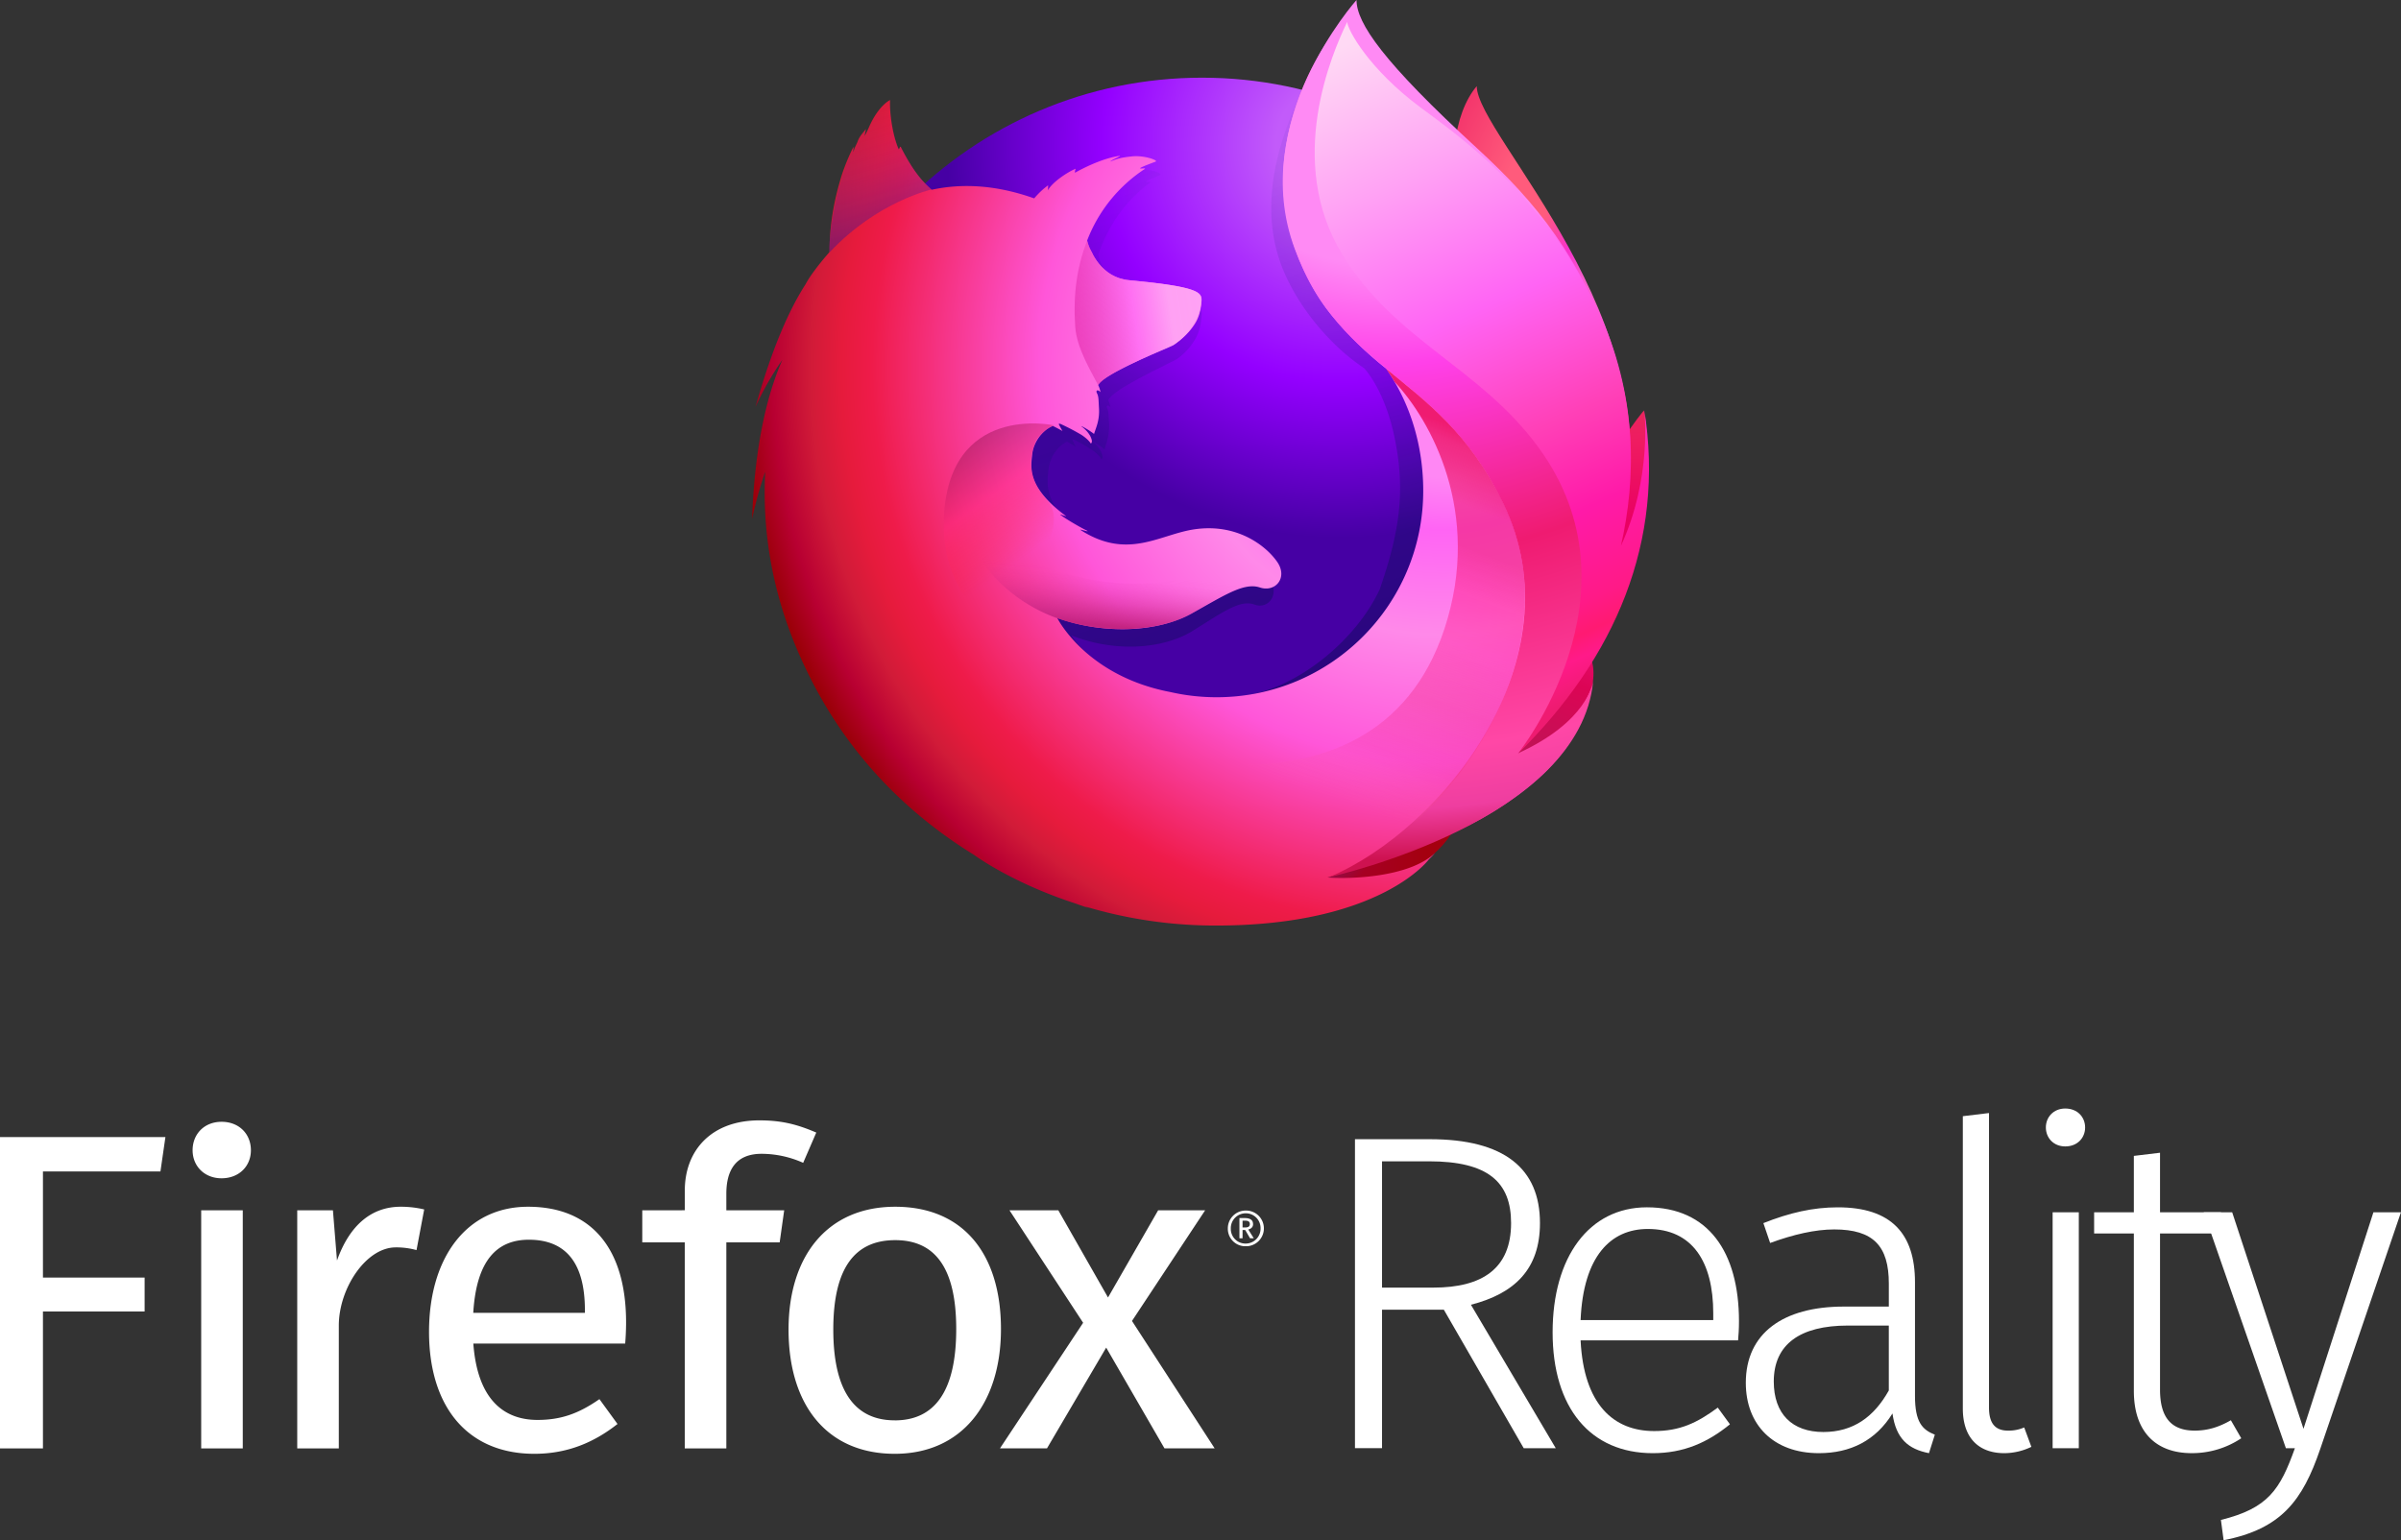 <svg xmlns="http://www.w3.org/2000/svg" xmlns:xlink="http://www.w3.org/1999/xlink" viewBox="0 0 2236.27 1435"><rect x="0" y="0" width="2236.27" height="1435" fill="#333333" stroke="none"/><defs><style>.cls-1{fill:url(#radial-gradient);}.cls-2{fill:url(#linear-gradient);}.cls-3{fill:url(#radial-gradient-2);}.cls-4{fill:url(#radial-gradient-3);}.cls-5{fill:url(#radial-gradient-4);}.cls-6{fill:url(#radial-gradient-5);}.cls-7{fill:url(#radial-gradient-6);}.cls-8{fill:url(#radial-gradient-7);}.cls-9{fill:url(#linear-gradient-2);}.cls-10{fill:url(#linear-gradient-3);}.cls-11{fill:url(#linear-gradient-4);}.cls-12{fill:url(#linear-gradient-5);}.cls-13{fill:url(#linear-gradient-6);}.cls-14{fill:url(#linear-gradient-7);}.cls-15{fill:#fff;}</style><radialGradient id="radial-gradient" cx="-7423.21" cy="-9213.09" r="693.37" gradientTransform="translate(10378.93 11466.5) scale(1.23)" gradientUnits="userSpaceOnUse"><stop offset="0.07" stop-color="#c25bfa"/><stop offset="0.26" stop-color="#9400ff"/><stop offset="0.43" stop-color="#4600a4"/></radialGradient><linearGradient id="linear-gradient" x1="1174.43" y1="-297.14" x2="1006.67" y2="-845.92" gradientTransform="translate(0 936.08)" gradientUnits="userSpaceOnUse"><stop offset="0" stop-color="#000f43" stop-opacity="0.4"/><stop offset="0.48" stop-color="#001962" stop-opacity="0.17"/><stop offset="1" stop-color="#002079" stop-opacity="0"/></linearGradient><radialGradient id="radial-gradient-2" cx="1230.7" cy="791.26" r="99.05" gradientUnits="userSpaceOnUse"><stop offset="0" stop-color="#7d1b71"/><stop offset="0.45" stop-color="#a60022"/><stop offset="1" stop-color="#a4000f"/></radialGradient><radialGradient id="radial-gradient-3" cx="-13031.94" cy="-9586.45" fx="-13057.15" r="395.11" gradientTransform="matrix(0.76, 0.03, -0.05, 1.12, 10946.69, 11394.41)" gradientUnits="userSpaceOnUse"><stop offset="0.1" stop-color="#f75fcc"/><stop offset="0.17" stop-color="#f731cc"/><stop offset="0.28" stop-color="#ff5b7c"/><stop offset="0.43" stop-color="#ff5b7c"/><stop offset="0.77" stop-color="#ed2062"/><stop offset="0.87" stop-color="#e0255a"/><stop offset="0.95" stop-color="#cc2477"/><stop offset="1" stop-color="#c42482"/></radialGradient><radialGradient id="radial-gradient-4" cx="-8053.77" cy="-8062.73" r="233.88" gradientTransform="translate(10404.03 11375.92) rotate(5.62) scale(1.23)" gradientUnits="userSpaceOnUse"><stop offset="0" stop-color="#fc139c"/><stop offset="0.39" stop-color="#dc0555"/><stop offset="1" stop-color="#9c2455"/></radialGradient><radialGradient id="radial-gradient-5" cx="-8074.93" cy="-8286.98" r="390.56" gradientTransform="translate(10404.03 11375.92) rotate(5.62) scale(1.23)" gradientUnits="userSpaceOnUse"><stop offset="0" stop-color="#ff5b7c"/><stop offset="0.16" stop-color="#e23555"/><stop offset="0.32" stop-color="#ef1b61"/><stop offset="0.47" stop-color="#e90062"/><stop offset="0.62" stop-color="#e90062"/><stop offset="0.76" stop-color="#e90062"/><stop offset="0.89" stop-color="#e90062"/><stop offset="1" stop-color="#e90062"/></radialGradient><radialGradient id="radial-gradient-6" cx="1327.15" cy="-590.77" fx="1351.668" fy="-602.89" r="685.44" gradientTransform="translate(0 936.08)" gradientUnits="userSpaceOnUse"><stop offset="0.16" stop-color="#ff87f4"/><stop offset="0.23" stop-color="#ff64f4"/><stop offset="0.37" stop-color="#ff89e9"/><stop offset="0.54" stop-color="#ff56d9"/><stop offset="0.76" stop-color="#ef1b4a"/><stop offset="0.8" stop-color="#e61b3c"/><stop offset="0.84" stop-color="#d11b38"/><stop offset="0.89" stop-color="#b80032"/><stop offset="0.94" stop-color="#960001"/></radialGradient><radialGradient id="radial-gradient-7" cx="1287.85" cy="-908.66" r="781.19" gradientTransform="translate(0 936.08)" gradientUnits="userSpaceOnUse"><stop offset="0.28" stop-color="#ff8af4"/><stop offset="0.4" stop-color="#ff40e9"/><stop offset="0.63" stop-color="#ef1b71"/><stop offset="0.86" stop-color="#ff47a6"/><stop offset="0.93" stop-color="#ef3ea0"/><stop offset="0.99" stop-color="#ce1250"/></radialGradient><linearGradient id="linear-gradient-2" x1="-8654.66" y1="-8210.83" x2="-8385.61" y2="-8279.41" gradientTransform="translate(10404.03 11375.92) rotate(5.62) scale(1.23)" gradientUnits="userSpaceOnUse"><stop offset="0" stop-color="#a4000f" stop-opacity="0.5"/><stop offset="0.45" stop-color="#cf0092" stop-opacity="0.5"/><stop offset="0.53" stop-color="#d81493" stop-opacity="0.51"/><stop offset="0.74" stop-color="#ff6ef4" stop-opacity="0.87"/><stop offset="0.84" stop-color="#ffa2f4" stop-opacity="0.96"/><stop offset="1" stop-color="#ffa2f4"/></linearGradient><linearGradient id="linear-gradient-3" x1="1074.18" y1="-2320.05" x2="1026.36" y2="-2442.61" gradientTransform="translate(-467.95 2421.32) rotate(5.77)" gradientUnits="userSpaceOnUse"><stop offset="0" stop-color="#521580" stop-opacity="0.6"/><stop offset="1" stop-color="#c42482" stop-opacity="0"/></linearGradient><linearGradient id="linear-gradient-4" x1="835.22" y1="-540.91" x2="917.69" y2="-447.25" gradientTransform="translate(11.18 860.91) rotate(5.77)" gradientUnits="userSpaceOnUse"><stop offset="0.01" stop-color="#891551" stop-opacity="0.5"/><stop offset="0.48" stop-color="#ff2779" stop-opacity="0.5"/><stop offset="1" stop-color="#ff272d" stop-opacity="0"/></linearGradient><linearGradient id="linear-gradient-5" x1="993.73" y1="-379.37" x2="993.79" y2="-444.9" gradientTransform="translate(11.18 860.91) rotate(5.77)" gradientUnits="userSpaceOnUse"><stop offset="0" stop-color="#c42482"/><stop offset="0.08" stop-color="#c42482" stop-opacity="0.81"/><stop offset="0.21" stop-color="#c42482" stop-opacity="0.57"/><stop offset="0.33" stop-color="#c42482" stop-opacity="0.36"/><stop offset="0.45" stop-color="#c42482" stop-opacity="0.2"/><stop offset="0.56" stop-color="#c42482" stop-opacity="0.09"/><stop offset="0.67" stop-color="#c42482" stop-opacity="0.02"/><stop offset="0.77" stop-color="#c42482" stop-opacity="0"/></linearGradient><linearGradient id="linear-gradient-6" x1="1244.15" y1="-904.41" x2="1512" y2="-305.45" gradientTransform="translate(0 936.08)" gradientUnits="userSpaceOnUse"><stop offset="0.02" stop-color="#ffd9f4"/><stop offset="0.23" stop-color="#ffa2f4"/><stop offset="0.44" stop-color="#ff64f4"/><stop offset="0.63" stop-color="#ff40b7"/><stop offset="0.76" stop-color="#ff1aa8"/><stop offset="0.88" stop-color="#ff1a87"/><stop offset="0.92" stop-color="#ff1a72"/><stop offset="0.95" stop-color="#ff1a89"/><stop offset="1" stop-color="#ef1b71"/></linearGradient><linearGradient id="linear-gradient-7" x1="1297.08" y1="-559.95" x2="1170.21" y2="-219.28" gradientTransform="translate(0 936.08)" gradientUnits="userSpaceOnUse"><stop offset="0" stop-color="#ef1b71"/><stop offset="0.04" stop-color="#ef1b71" stop-opacity="0.86"/><stop offset="0.08" stop-color="#ef1b71" stop-opacity="0.8"/><stop offset="0.13" stop-color="#ef1b71" stop-opacity="0.7"/><stop offset="0.18" stop-color="#ef1b71" stop-opacity="0.6"/><stop offset="0.23" stop-color="#ef1b71" stop-opacity="0.6"/><stop offset="0.28" stop-color="#ef1b71" stop-opacity="0.6"/><stop offset="0.39" stop-color="#ff1883" stop-opacity="0.48"/><stop offset="0.52" stop-color="#ff1a94" stop-opacity="0.42"/><stop offset="0.68" stop-color="#ef1b71" stop-opacity="0.31"/><stop offset="0.84" stop-color="#ed2075" stop-opacity="0.17"/><stop offset="1" stop-color="#ff8e7f" stop-opacity="0"/></linearGradient></defs><title>Asset 2</title><g id="Layer_2" data-name="Layer 2"><g id="Layer_1-2" data-name="Layer 1"><path id="_Path_" data-name=" Path " class="cls-1" d="M1119.38,854.06c214.87,0,389-175,389-390.84S1334.25,72.38,1119.56,72.38s-388.74,175-388.74,390.84C730.38,679.24,904.68,854.06,1119.38,854.06Z"/><path class="cls-2" d="M1410.84,704.21a224,224,0,0,1-26.37,15.95A608.56,608.56,0,0,0,1418,665c8.33-9.2,15.86-18.14,22.08-27.78,3-4.73,6.4-10.6,10-17.35,21.82-39.35,45.92-103.05,46.62-168.43v-5a229.5,229.5,0,0,0-5-48.9l.52,3.77c-.17-1-.35-1.93-.52-2.9.35,1.76.61,3.51.88,5.26,4.46,37.86,1.31,74.84-14.64,102.09a12.5,12.5,0,0,1-.79,1.14c8.24-41.36,11-87.1,1.84-132.85,0,0-3.68-22.26-31-89.73-15.77-38.91-43.64-70.72-68.35-93.94-21.65-26.82-41.28-44.7-52.14-56.18-22.61-23.83-32.08-41.71-36-53.36-3.33-1.67-46.53-43.64-50-45.22-18.84,29.27-78.17,120.67-50,206,12.79,38.73,45.13,78.87,79,101.39,1.49,1.67,20.15,21.91,29,67.65,9.2,47.15,4.38,84-14.46,138.46-22.17,47.76-78.87,95-132.06,99.81-113.66,10.34-155.19-57-155.19-57,40.57,16.21,85.52,12.79,112.78-4,27.51-17,44.16-29.62,57.66-24.71,13.32,4.91,23.92-9.46,14.37-24.36a68.83,68.83,0,0,0-69.58-30.32c-27.51,4.47-52.75,26.29-88.86,5.17a57.85,57.85,0,0,1-6.74-4.47c-2.37-1.58,7.71,2.37,5.34.61-7-3.77-19.45-12.09-22.7-15.07-.52-.53,5.44,1.93,4.91,1.4-33.74-27.78-29.53-46.53-28.48-58.36.88-9.47,7-21.47,17.35-26.38,5,2.72,8.06,4.82,8.06,4.82s-2.1-4.38-3.24-6.66c.44-.17.79-.09,1.23-.26a188.58,188.58,0,0,1,17.88,10.25c6.22,4.38,8.15,8.24,8.15,8.24s1.66-.88.43-4.73c-.43-1.58-2.27-6.58-8.41-11.57h.35a70.51,70.51,0,0,1,10.43,7.19c1.75-6.31,4.82-12.89,4.21-24.63-.44-8.24-.27-10.43-1.67-13.58-1.31-2.72.7-3.86,3-1a28.65,28.65,0,0,0-1.93-6.48v-.18c2.81-9.81,59.77-35.49,64-38.47a58.3,58.3,0,0,0,16.74-18.22c3.16-5.09,5.52-12.18,6.14-22.88.35-7.71-3.33-12.88-60.91-18.92-15.77-1.58-25-13-30.23-23.49-1-2.28-1.93-4.29-2.89-6.4a53.06,53.06,0,0,1-2.28-7.36c9.46-27.08,25.24-49.95,48.55-67.21,1.31-1.14-5.09.26-3.77-.88,1.49-1.31,11.13-5.26,13-6.13,2.19-1-9.55-6-19.89-4.82-10.61,1.22-12.8,2.45-18.5,4.82,2.37-2.37,9.82-5.35,8.07-5.35-11.4,1.75-25.59,8.41-37.68,15.86a11.45,11.45,0,0,1,.7-3.85c-5.61,2.36-19.55,12.09-23.58,20.24a41.67,41.67,0,0,0,.27-4.73,75.26,75.26,0,0,0-11.57,12.09l-.18.18c-32.77-13.15-61.51-14-86-8.15-5.35-5.35-8-1.4-20.07-28.13-.79-1.58.61,1.57,0,0-2-5.17,1.23,6.92,0,0-20.42,16.12-47.23,34.35-60.12,47.23-.17.53,15.08-4.29,0,0-5.25,1.49-4.9,4.65-5.69,32.86-.18,2.11,0,4.56-.18,6.49-10.34,13.14-17.35,24.18-20,30-13.32,23-27.95,58.71-42.24,115.32a295,295,0,0,1,22.61-44.08c-11.83,30.06-23.22,77.21-25.5,149.77a431.14,431.14,0,0,1,11-44.43,415.2,415.2,0,0,0,30.4,176.22A431.2,431.2,0,0,0,827.22,714a393,393,0,0,0,287,123.73C1232.16,837.76,1338,786.15,1410.84,704.21Z"/><path class="cls-3" d="M1109.16,848.86c180.52,20.16,269.23-77.22,243.61-97.27C1252,672.72,1072.44,844.76,1109.16,848.86Z"/><path class="cls-4" d="M1375.44,80.27c-21,24.45-30.76,79.4-9.46,135.22s53.89,43.64,74.22,100.51c26.82,75,14.37,175.79,14.37,175.79s32.25,93.42,54.77-5.78C1559,299.44,1375.44,126.1,1375.44,80.27Z"/><path class="cls-5" d="M1323.56,759.51C1466.32,742.94,1529.5,595.9,1448.35,593,1375,590.64,1256,767.31,1323.56,759.51Z"/><path class="cls-6" d="M1458.6,563c98.15-57.14,72.56-180.61,72.56-180.61s-37.85,44-63.62,114.18C1442.13,566.1,1399.54,597.47,1458.6,563Z"/><path class="cls-7" d="M1468.77,615.35c3.33-4.73,7.8-19.72,11.83-26.46,24.19-39,24.36-70.11,24.36-70.81,14.64-72.91,13.32-102.7,4.3-157.74-7.19-44.34-38.83-107.87-66.25-138.46-28.22-31.54-8.33-21.2-35.67-44.25-23.92-26.55-47.15-52.84-59.77-63.45-91.4-76.41-89.29-92.62-87.54-95.43a16.52,16.52,0,0,1-1.31,1.41c-1.06-4.3-1.84-8-1.84-8s-50,50-60.47,133.2c-6.84,54.33,13.49,111,42.94,147.22a333.58,333.58,0,0,0,51.7,50.83h0c22.26,32,34.53,71.42,34.53,113.83,0,106.21-86.14,192.36-192.44,192.36a192.38,192.38,0,0,1-43-4.82c-50.12-9.56-79.13-34.88-93.59-52.06-8.32-9.81-11.83-17-11.83-17,45,16.13,94.64,12.71,124.88-3.94,30.49-16.91,48.89-29.36,63.79-24.45,14.72,4.91,26.47-9.38,16-24.1-10.34-14.72-37.16-35.93-77-30.06-30.49,4.47-58.45,26.12-98.32,5.09a80.38,80.38,0,0,1-7.45-4.39c-2.63-1.57,8.59,2.37,6,.62-7.8-3.77-21.56-12-25.06-15-.62-.52,6,1.93,5.43,1.4-37.33-27.6-32.69-46.18-31.55-57.83,1-9.38,7.71-21.3,19.19-26.21,5.52,2.72,8.94,4.74,8.94,4.74s-2.36-4.3-3.59-6.58c.44-.17.88-.08,1.31-.26A213.21,213.21,0,0,1,1007,405c6.83,4.38,9,8.23,9,8.23s1.85-.87.44-4.64c-.52-1.58-2.54-6.48-9.37-11.48h.43a73.66,73.66,0,0,1,11.48,7.19c1.93-6.23,5.35-12.8,4.56-24.45-.44-8.24-.26-10.34-1.84-13.5-1.4-2.72.79-3.77,3.33-1a27.75,27.75,0,0,0-2.1-6.4v-.17c3.15-9.73,66.16-35.15,70.8-38.12a61.78,61.78,0,0,0,18.58-18.06c3.51-5,6.14-12,6.84-22.69.17-4.82-1.23-8.59-18-12.27-10-2.19-25.5-4.3-49.42-6.57-17.44-1.58-27.69-12.89-33.48-23.31-1-2.28-2.19-4.3-3.24-6.31a42.48,42.48,0,0,1-2.45-7.37,139.06,139.06,0,0,1,53.72-66.68c1.4-1.14-5.61.26-4.21-.88,1.66-1.31,12.36-5.17,14.37-6,2.45-1.05-10.51-6-22.08-4.82-11.74,1.23-14.2,2.46-20.42,4.82,2.63-2.27,10.87-5.34,8.94-5.34-12.62,1.75-28.31,8.32-41.72,15.77a9.2,9.2,0,0,1,.79-3.77c-6.22,2.37-21.55,12-26,20.16a44.24,44.24,0,0,0,.26-4.73,75,75,0,0,0-12.79,12l-.27.18c-36.54-13-68.35-13.85-95.34-8-5.87-5.34-15.42-13.32-28.83-39.78-.88-1.58-1.4,3.33-2.1,1.75-5.26-12.09-8.42-31.9-7.89-45.57,0,0-10.78,4.91-19.72,25.5-1.66,3.68-2.72,5.7-3.77,7.8-.52.62,1.14-6.74.88-6.31-1.58,2.63-5.61,6.31-7.36,11-1.23,3.51-2.89,5.53-4,9.91l-.27.44c-.08-1.32.35-5.35,0-4.47a198.81,198.81,0,0,0-10.77,26.11c-4.82,15.77-10.43,37.33-11.31,65.37-.17,2.11,0,4.47-.17,6.4-11.4,13-19.2,24-22.09,29.71-14.72,22.78-30.93,58.19-46.71,114.36a281.94,281.94,0,0,1,25-43.82c-13.06,29.53-25.68,76.33-28.22,148.36a382.84,382.84,0,0,1,12.18-44c-2.28,48,3.33,107.53,33.74,174.74,18,39.43,59.5,119.71,160.89,182.27h0s34.53,25.68,93.77,45c4.38,1.58,8.85,3.15,13.32,4.64-1.4-.61-2.8-1.14-4.12-1.75a423.56,423.56,0,0,0,121.63,17.88c153.54.17,198.84-61.52,198.84-61.52l-.44.35a69.61,69.61,0,0,0,6.22-6.4c-24.18,22.88-79.57,24.37-100.16,22.79,35.23-10.34,58.45-19.11,103.58-36.37,5.26-1.93,10.69-4.21,16.21-6.66l1.76-.79c1.05-.52,2.19-1,3.33-1.49a305.38,305.38,0,0,0,61.6-38.56c45.31-36.19,55.21-71.5,60.29-94.73-.7,2.2-3,7.45-4.55,10.78-11.66,25-37.51,40.31-65.64,53.46A607.81,607.81,0,0,0,1450,648.48C1459.13,639.19,1461.93,625,1468.77,615.35Z"/><path class="cls-8" d="M1413.65,701.93c18.49-20.33,35-43.64,47.58-70.1,32.34-68,82.38-181.05,42.94-299.09-31-93.33-73.78-144.33-128-194.19C1288.07,57.66,1263.45,21.47,1263.45,0c0,0-101.74,113.4-57.58,231.7s134.52,113.92,194.28,237.39c70.37,145.21-57,303.74-162.12,348.08,6.4-1.4,234-52.93,245.9-183.07C1483.58,636.47,1478.41,672.49,1413.65,701.93Z"/><path class="cls-9" d="M1118.94,279.9c.35-7.72-3.68-12.89-67.21-18.84-26.12-2.46-36.19-26.56-39.26-36.72-9.29,24.18-13.14,49.51-11,80.18,1.4,20.07,14.9,41.63,21.38,54.33,0,0,1.4-1.84,2.1-2.54,12.18-12.62,63-31.9,67.83-34.61C1098,318.28,1118.07,303.56,1118.94,279.9Z"/><path class="cls-10" d="M839.13,137.14c-.87-1.57-1.4,3.33-2.1,1.76-5.26-12.1-8.41-31.73-7.62-45.57,0,0-10.78,4.91-19.72,25.5-1.67,3.68-2.72,5.69-3.77,7.8-.52.61,1.14-6.75.88-6.31-1.58,2.63-5.61,6.31-7.28,10.86-1.49,3.69-2.89,5.7-4,10.35-.35,1.22.35-5.53,0-4.74-20.85,40-24.8,100.69-22.61,98.06,44.26-47.23,94.91-58.36,94.91-58.36-5.35-4-17.09-15.51-28.66-39.35Z"/><path class="cls-11" d="M1007,631C945.87,604.92,876.38,568.12,879,484.6c3.59-110.06,102.7-88.33,102.7-88.33-3.77.88-13.76,8.06-17.26,15.6-3.77,9.46-10.61,30.93,10.08,53.37,32.51,35.23-66.78,83.6,86.49,174.91,3.85,2.1-35.93-1.31-54.07-9.11Z"/><path class="cls-12" d="M985.3,576.18c43.29,15.07,93.77,12.44,124-4.29,20.25-11.22,46.19-29.27,62.13-24.8-13.84-5.44-24.27-8.07-36.89-8.68a64,64,0,0,1-7-.26,121.46,121.46,0,0,0-13.85.79c-7.79.7-16.47,5.6-24.27,4.82-.44,0,7.62-3.33,7-3.16-4.21.88-8.67,1-13.49,1.67-3.07.35-5.7.7-8.68.87-90.26,7.63-166.5-48.9-166.5-48.9-6.48,21.91,29.09,65.11,77.55,81.94Z"/><path class="cls-13" d="M1413.47,702.55c91.32-89.65,137.5-198.58,118-320.74,0,0,7.8,62.66-21.74,126.72,14.2-62.57,15.86-140.3-21.9-220.83-50.39-107.44-133.2-164-164.84-187.62C1275,64.32,1255.21,28,1254.77,20.42c-14.28,29.35-57.66,129.87-4.64,216.45C1299.73,318,1378,342,1432.66,416.51,1533.53,553.57,1413.47,702.55,1413.47,702.55Z"/><path class="cls-14" d="M1400.42,469.27c-31.9-65.81-71.69-94.64-109.37-125.75,4.38,6.13,5.43,8.32,7.89,12.27,33.12,35.31,82,121.54,46.53,229.68-66.77,203.66-334,107.79-362,80.8,11.31,117.86,208.57,174.3,337,97.88C1393.58,694.92,1452.73,577.32,1400.42,469.27Z"/><path class="cls-15" d="M1122.48,1127.59H1078.7L1032,1208.84l-46.3-81.25H940.21l68.61,104.82-77.45,117h43.78l55.14-93.87,54.3,93.87h46.73l-77-118.7ZM187.39,1349.43h38.73V1127.59H187.39Zm126.49-175-3.79-46.8H276.84v221.84h38.73V1235c0-34.5,25.25-72.83,53-72.83a69.41,69.41,0,0,1,19.37,2.53l7.15-37.89a94.49,94.49,0,0,0-21.88-2.52C346.29,1124.3,325.67,1141.14,313.88,1174.39ZM0,1349.43H40V1221.89H134.7v-31.57H40v-98.93H149.44l4.63-32H0Zm206.33-304.27c-16,0-26.94,11.37-26.94,26.52,0,14.73,11,26.1,26.94,26.1,16.42,0,27.36-11.37,27.36-26.1C233.69,1056.53,222.75,1045.16,206.33,1045.16Zm627.46,79.14c-63.14,0-99.34,45.81-99.34,114.42,0,70.3,35.78,115.76,98.92,115.76,62.72,0,98.92-47.56,98.92-116.18C932.29,1168,896.93,1124.3,833.79,1124.3Zm-.42,199c-37,0-57.25-26.94-57.25-84.61,0-58.09,20.63-83.27,57.67-83.27,36.62,0,56.83,25.18,56.83,82.85C890.62,1296.39,870.41,1323.33,833.37,1323.33ZM676.5,1112.23c0-21.47,8.42-37.25,32.84-37.25a95,95,0,0,1,38.73,8.41l12.2-28.2c-17.68-7.57-32-11.36-53-11.36-45,0-69.45,28.27-69.45,65.31v18.45H598.21v29.89h39.57v192H676.5v-192h49.68l4.21-29.89H676.5ZM491.79,1124.3c-57.25,0-92.19,47.49-92.19,116.53,0,70.3,36.2,113.65,98.08,113.65,30.73,0,55.57-10.52,77.46-27.78l-16.84-23.15c-19.37,13.47-35.78,19.36-57.67,19.36-32,0-56-19.78-59.78-71.14H582.29c.42-5,.84-12.2.84-19.78C583.13,1164.22,551.56,1124.3,491.79,1124.3Zm53,98.85h-104c2.95-49.25,22.31-68.12,51.78-68.12,34.94,0,52.2,22.24,52.2,65.59Zm622.28-82.69c0-3.74-2.56-5.61-7.9-5.61h-4.78v18.84h2.91V1146h2.5l4.5,7.69h3.47l-5.13-8.17C1165.31,1144.82,1167.11,1143.23,1167.11,1140.46Zm-9.77,3.12v-6.31h2.29c2.91,0,4.5.76,4.5,3.19,0,2.28-1.59,3.12-4.08,3.12Zm2.84-15.73a16.6,16.6,0,0,0-16.55,16.76,16.28,16.28,0,0,0,16.55,16.49,16.63,16.63,0,1,0,0-33.25Zm0,30.76a13.65,13.65,0,0,1-13.78-14,13.87,13.87,0,0,1,13.78-14.2,13.71,13.71,0,0,1,13.93,14.07A13.85,13.85,0,0,1,1160.18,1158.61Z"/><path class="cls-15" d="M1344.79,1220.24h-57.58v129H1262V1061.37h69.76c69.35,0,102.55,27.32,102.55,78.17,0,42.87-23.53,65.57-64.3,76.08l79,133.64h-29.84Zm-9.66-20.6c45.81,0,72.28-18.07,72.28-60.1,0-38.24-21.43-57.57-76.49-57.57h-43.71v117.67Z"/><path class="cls-15" d="M1618.83,1248.82H1472.15c2.94,59.68,30.68,84.47,68.51,84.47,23.95,0,39.92-7.56,59.26-21.85l11.34,15.55c-20.59,16.81-42.86,26.9-71.86,26.9-58,0-93.31-42-93.31-112.64,0-70.18,34.05-116.42,87.84-116.42,57.16,0,85.74,41.61,85.74,106.34C1619.67,1237.89,1619.25,1244.61,1618.83,1248.82Zm-23.12-25.22c0-47.91-19.33-78.59-60.94-78.59-34.46,0-60.1,25.21-62.62,84.89h123.56Z"/><path class="cls-15" d="M1802.09,1336.66l-5.47,17.23c-19.33-3.79-30.68-13.45-34-37-15.55,25.22-39.09,37-68.5,37-42.45,0-68.09-26.48-68.09-65.57,0-46.23,34.88-71,91.2-71h42v-21.44c0-34.88-14.29-50.43-50.85-50.43-17.66,0-37.83,4.62-59.69,12.61l-6.3-18.5c24.38-9.66,46.23-14.71,69.35-14.71,50,0,71.86,24.8,71.86,69.77v105.91C1783.59,1324.89,1790.32,1332,1802.09,1336.66Zm-42.87-41.19V1235H1721c-44.13,0-68.92,17.23-68.92,52.11,0,30.26,17.23,47.07,46.23,47.07C1726,1334.13,1745.35,1320.26,1759.22,1295.47Z"/><path class="cls-15" d="M1828.16,1312.28V1039.94l24.38-2.94v274.44c0,14.29,5.46,21.43,17.65,21.43a36,36,0,0,0,15.13-2.94L1892,1348a58.54,58.54,0,0,1-25.21,5.89C1843.71,1353.89,1828.16,1340.44,1828.16,1312.28Z"/><path class="cls-15" d="M1942.06,1050.44c0,9.67-7.14,17.66-18.49,17.66-10.93,0-18.07-8-18.07-17.66s7.14-17.65,18.07-17.65C1934.92,1032.79,1942.06,1040.78,1942.06,1050.44Zm-5.88,298.82H1911.8v-219.8h24.38Z"/><path class="cls-15" d="M2087.48,1340a82.2,82.2,0,0,1-46.23,13.87c-33.2,0-53.8-19.76-53.8-58V1149.21h-37v-19.75h37v-52.54l24.38-2.94v55.48h56.74l-2.94,19.75h-53.8v145.42c0,25.63,10.09,38.24,32.36,38.24,12.19,0,22.7-3.36,33.62-9.66Z"/><path class="cls-15" d="M2161,1350.1c-16.39,47.92-36.15,74.39-89.94,84.9l-2.52-18.91c44.12-10.93,55.05-28.16,68.92-66.83h-8.4l-76.49-219.8h26.47l66.41,201.73,65.14-201.73h25.64Z"/></g></g></svg>